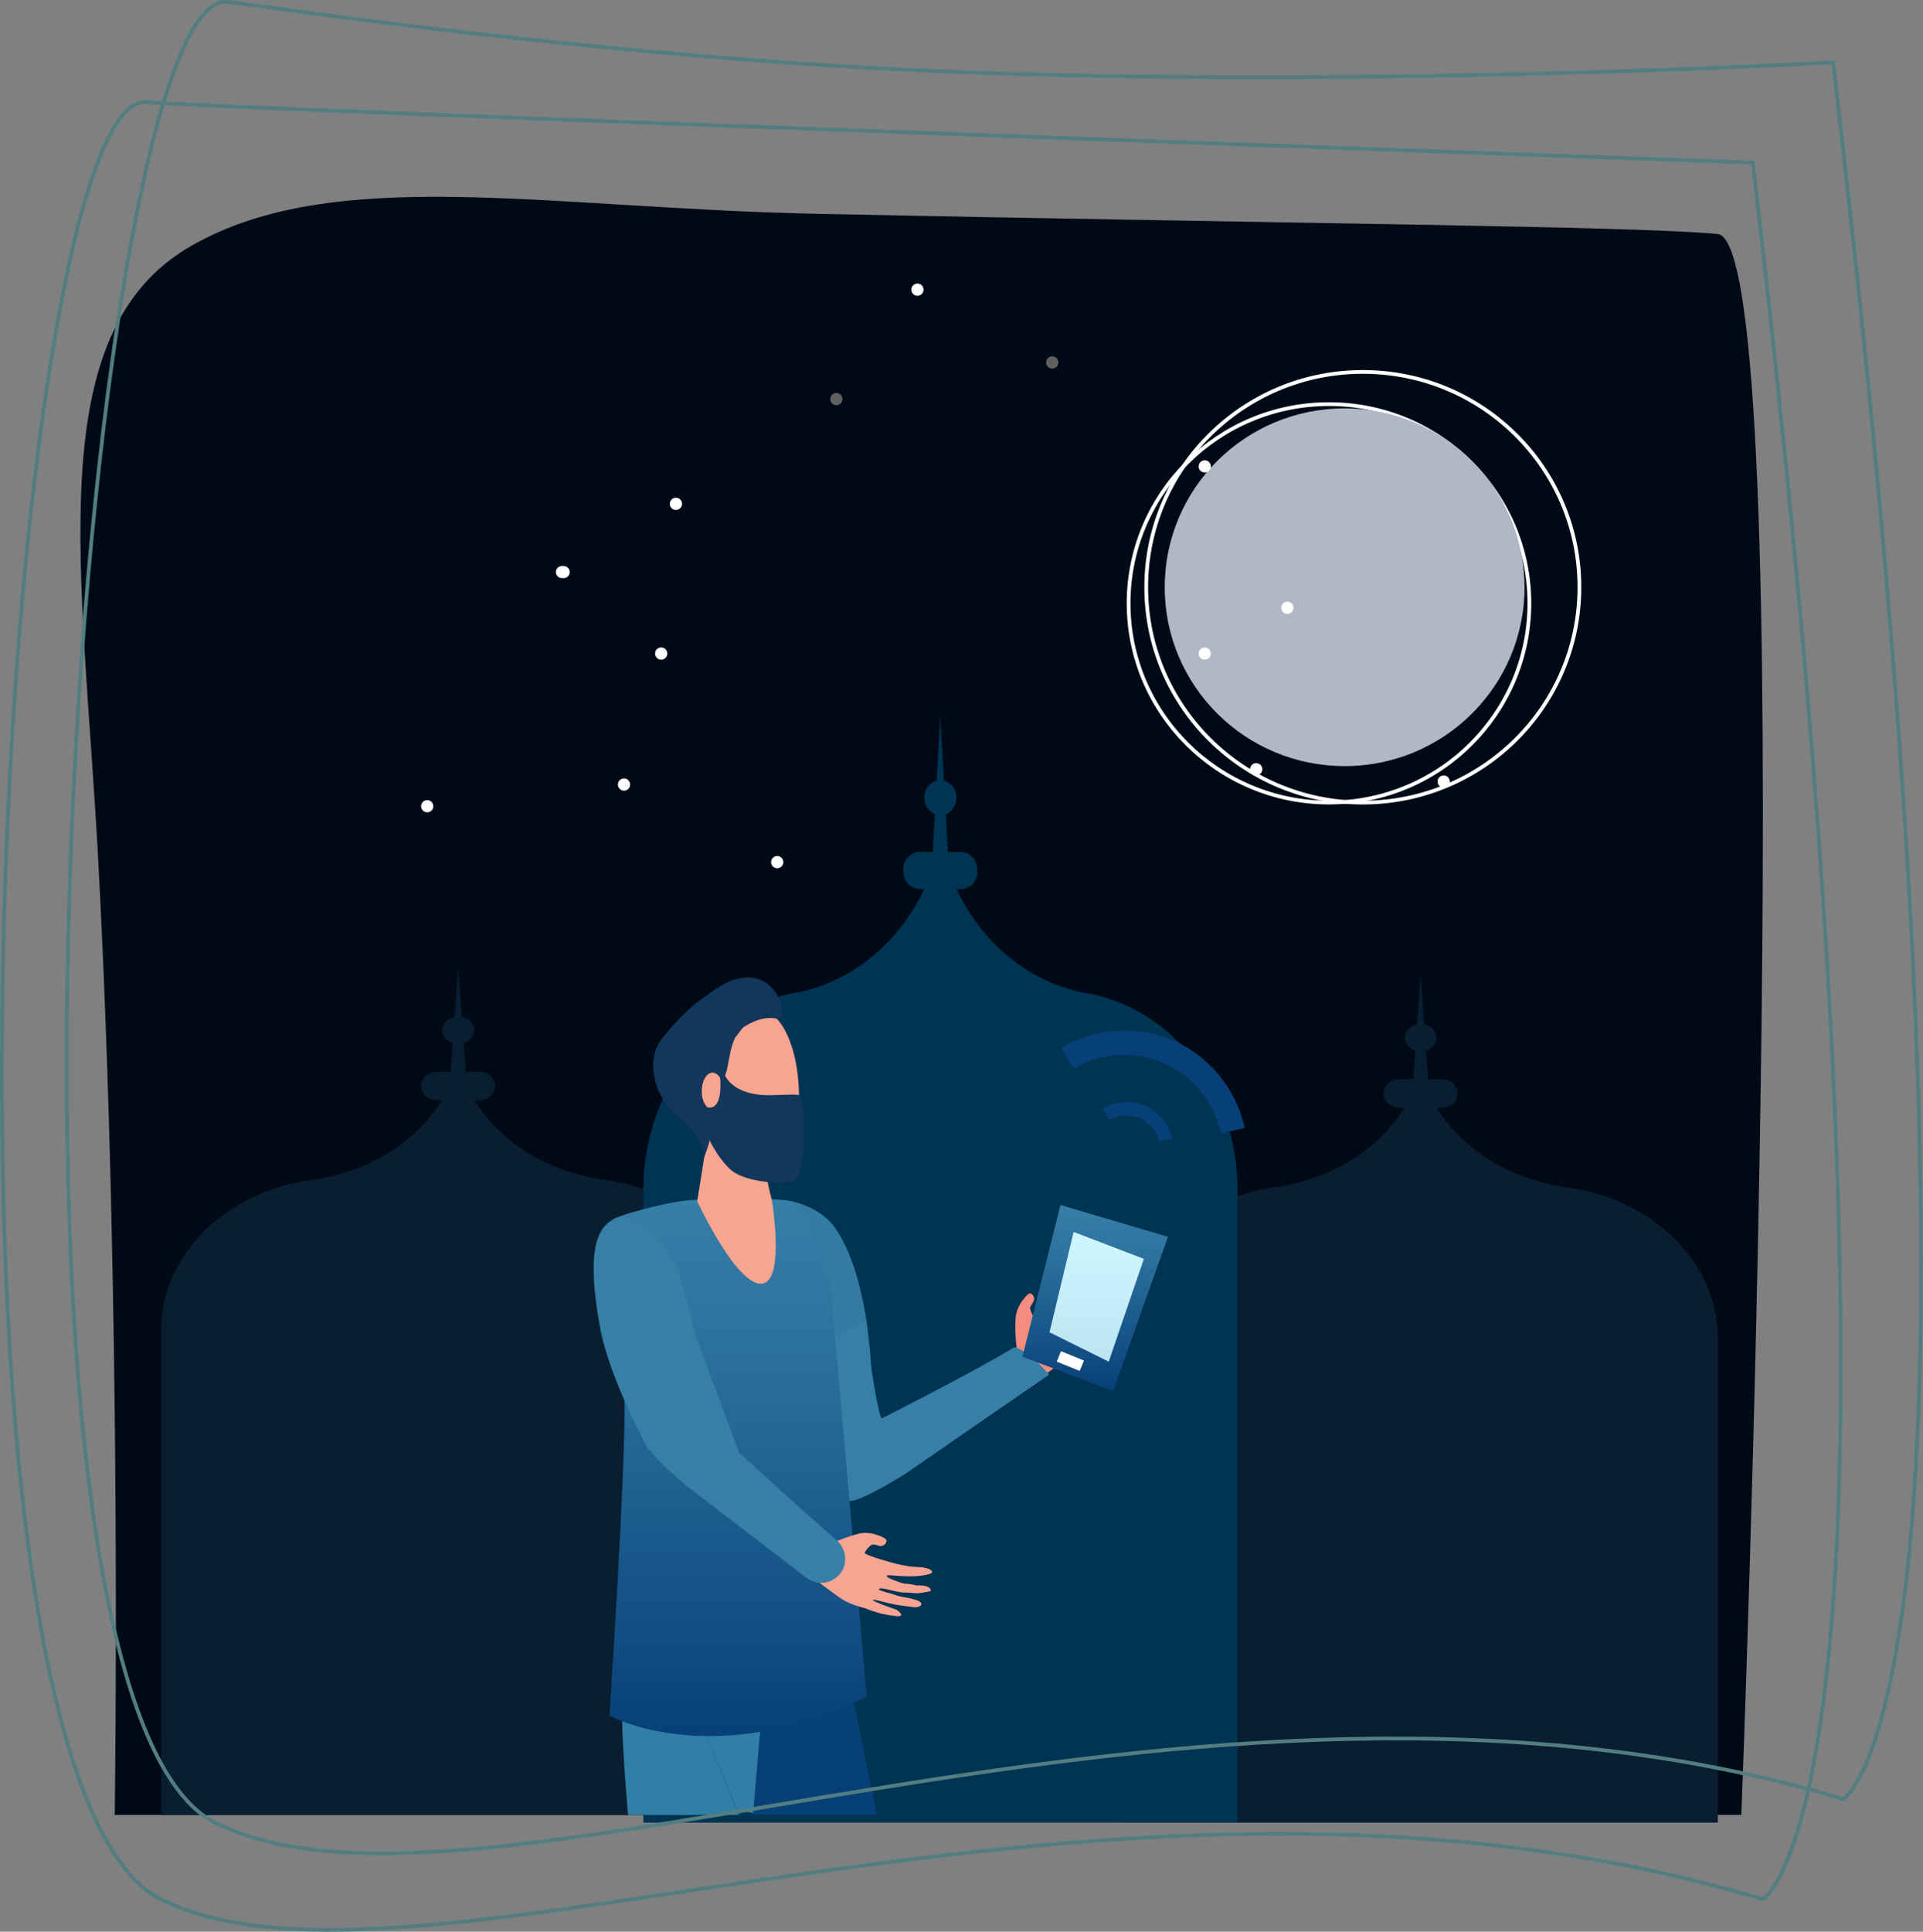 <svg xmlns="http://www.w3.org/2000/svg" xmlns:xlink="http://www.w3.org/1999/xlink" viewBox="0 0 513.96 516.14">
    <rect x="0" y="0" width="513.96" height="516.14" fill="#808080" stroke="none"/>
    <defs>
        <linearGradient id="linear-gradient" x1="197.27" y1="27.16" x2="197.27" y2="170.78" gradientTransform="matrix(1, 0, 0, -1, 0, 491.04)" gradientUnits="userSpaceOnUse">
            <stop offset="0" stop-color="#073f78"/><stop offset="0.16" stop-color="#104b81"/>
            <stop offset="0.71" stop-color="#2b719c"/>
            <stop offset="1" stop-color="#367fa7"/>
        </linearGradient>
        <linearGradient id="linear-gradient-2" x1="292.72" y1="119.36" x2="292.72" y2="169.07" xlink:href="#linear-gradient"/>
        <linearGradient id="linear-gradient-3" x1="293.11" y1="127.21" x2="293.11" y2="161.88" gradientTransform="matrix(1, 0, 0, -1, 0, 491.04)" gradientUnits="userSpaceOnUse">
            <stop offset="0" stop-color="#bce3f1"/>
            <stop offset="1" stop-color="#d0f7ff"/>
        </linearGradient>
    </defs><title>Asset 1</title><g id="Layer_2" data-name="Layer 2"><g id="Layer_1-2" data-name="Layer 1">
    <path class="cls-1" style="fill:#e4ebff;" d="M182.49,448.61l22.8-15.32.5.18s-2.44,26.41-4.53,51.46h-3.72C189.59,465.53,182.49,448.61,182.49,448.61Z"/>
    <path class="cls-2" style="fill:#000a16;" d="M465.41,484.93h-231l-10.74-52.72-10.07-4.47-8.27,5.55c-3.58-1.22-25.54-8.16-35.76,2.71-1.48,1.57-2.23,7.78-2.63,10.16-1.31,7.73-.5,21.61.95,38.77H30.66s2.06-136.39-4.47-256.2C22,152.21,10.68,88.91,51,65.76c38.3-22,94.7-10.16,167-8.64,123.17,2.59,218.23,3.24,241.06,5.4S465.41,484.93,465.41,484.93Z"/>
    <ellipse class="cls-3" style="fill:none;stroke-miterlimit:10;stroke:#fff;" cx="355.2" cy="161.21" rx="53.56" ry="53.23"/>
    <ellipse class="cls-4" style="fill:#b1b7c5;" cx="359.38" cy="156.91" rx="48.08" ry="47.79"/>
    <ellipse class="cls-3" style="fill:none;stroke-miterlimit:10;stroke:#fff;" cx="364.24" cy="156.91" rx="57.89" ry="57.54"/>
    <path class="cls-5" style="fill:#091e31;" d="M201.53,350.69l0-.21c-.07-.48-.16-1-.25-1.43,0-.09,0-.19-.05-.28-.09-.47-.2-.94-.31-1.41l-.06-.26c-.12-.49-.25-1-.39-1.45,0,0,0-.1-.05-.16-4.64-15.49-19.64-27.63-38.83-30.23h0c-14.88-2-27.75-9.91-34.78-21.29h1.28c2.34,0,4.23-1.62,4.23-3.62V290c0-2-1.89-3.62-4.23-3.62h-3.61l-.55-7.7a3.71,3.71,0,0,0,2.79-3.39,3.79,3.79,0,0,0-3.28-3.52l-1-13.43-.95,13.43a3.79,3.79,0,0,0-3.27,3.52,3.7,3.7,0,0,0,2.78,3.39l-.55,7.7h-3.61c-2.34,0-4.23,1.62-4.23,3.62v.36c0,2,1.89,3.62,4.23,3.62h1.28c-7,11.37-19.9,19.28-34.78,21.29h0c-17.88,2.42-32.13,13.13-37.74,27.12h0l0,.08c-.16.41-.32.82-.47,1.24l-.18.51c-.12.35-.23.69-.34,1l-.21.72c-.09.3-.17.61-.25.91l-.21.86c-.06.28-.13.55-.18.83s-.12.65-.18,1-.09.51-.13.76-.1.71-.14,1.07l-.09.7c0,.4-.07.81-.1,1.22,0,.19,0,.38,0,.57,0,.6,0,1.2,0,1.81V485H201.9V357.51h0v-1.85A37.27,37.27,0,0,0,201.53,350.69Z"/>
    <path class="cls-5" style="fill:#091e31;" d="M458.76,352.69l0-.21c-.07-.48-.16-1-.25-1.43,0-.09,0-.19-.05-.28-.09-.47-.2-.94-.31-1.41l-.06-.26c-.12-.49-.25-1-.39-1.45,0,0,0-.1-.05-.16C453,332,438,319.86,418.79,317.26h0c-14.88-2-27.75-9.91-34.78-21.29h1.28c2.34,0,4.23-1.62,4.23-3.62V292c0-2-1.89-3.62-4.23-3.62h-3.61l-.55-7.7a3.71,3.71,0,0,0,2.79-3.39,3.79,3.79,0,0,0-3.28-3.52l-.95-13.43-.95,13.43a3.79,3.79,0,0,0-3.27,3.52,3.7,3.7,0,0,0,2.78,3.39l-.55,7.7h-3.61c-2.34,0-4.23,1.62-4.23,3.62v.36c0,2,1.89,3.62,4.23,3.62h1.28c-7,11.37-19.9,19.28-34.78,21.29h0c-17.88,2.42-32.13,13.13-37.74,27.12h0l0,.08c-.16.41-.32.82-.47,1.24l-.18.51c-.12.35-.23.69-.34,1l-.21.72c-.09.3-.17.61-.25.91l-.21.86c-.06.28-.13.55-.18.83s-.12.65-.18,1-.09.51-.13.76-.1.71-.14,1.07l-.09.7c0,.4-.07.81-.1,1.22,0,.19,0,.38,0,.57,0,.6-.05,1.2-.05,1.81V487H459.13V359.51h0v-1.85A37.27,37.27,0,0,0,458.76,352.69Z"/>
    <path class="cls-6" style="fill:#003453;" d="M330.39,311.63l0-.27c-.07-.63-.16-1.25-.25-1.87,0-.12,0-.25-.05-.37-.09-.62-.2-1.23-.31-1.84l-.06-.34q-.18-.94-.39-1.89c0-.07,0-.14-.05-.2-4.64-20.22-19.64-36.08-38.83-39.47h0c-14.88-2.63-27.75-12.94-34.78-27.8h1.28a4.5,4.5,0,0,0,4.23-4.73v-.47a4.5,4.5,0,0,0-4.23-4.73h-3.61l-.55-10.06a4.72,4.72,0,0,0,2.79-4.43,4.65,4.65,0,0,0-3.28-4.6l-1-17.53-.95,17.53a4.64,4.64,0,0,0-3.27,4.59,4.7,4.7,0,0,0,2.78,4.42l-.55,10.06h-3.61a4.5,4.5,0,0,0-4.23,4.73v.47a4.5,4.5,0,0,0,4.23,4.73H247c-7,14.85-19.9,25.17-34.78,27.8h0c-17.88,3.16-32.13,17.15-37.74,35.41h0l0,.1c-.16.53-.32,1.07-.47,1.61l-.18.66c-.12.45-.23.9-.34,1.36l-.21.94c-.09.4-.17.79-.25,1.19l-.21,1.13c-.06.36-.13.72-.18,1.08s-.12.84-.18,1.27-.09.66-.13,1-.1.93-.14,1.39l-.09.91c0,.53-.07,1.06-.1,1.59,0,.25,0,.5,0,.75,0,.78-.05,1.57-.05,2.36V487H330.76V320.53h0v-2.41A63,63,0,0,0,330.39,311.63Z"/>
    <path class="cls-7" style="fill:#fff;" d="M344.08,160.77a1.63,1.63,0,0,0,0,3.26A1.63,1.63,0,0,0,344.08,160.77Z"/>
    <path class="cls-7" style="fill:#fff;" d="M245.2,75.77a1.63,1.63,0,0,0,0,3.26A1.63,1.63,0,0,0,245.2,75.77Z"/>
    <path class="cls-7" style="fill:#fff;" d="M166.78,208a1.63,1.63,0,0,0,0,3.26A1.63,1.63,0,0,0,166.78,208Z"/>
    <path class="cls-7" style="fill:#fff;" d="M176.72,173a1.63,1.63,0,0,0,0,3.26A1.63,1.63,0,0,0,176.72,173Z"/>
    <path class="cls-7" style="fill:#fff;" d="M152.21,152.44a1.68,1.68,0,0,0-.43-.74l-.35-.26a1.63,1.63,0,0,0-.81-.21h-.41a1.27,1.27,0,0,0-.61.13,1.37,1.37,0,0,0-.55.34,1.21,1.21,0,0,0-.35.54,1.16,1.16,0,0,0-.13.61c0,.14,0,.28.05.41a1.68,1.68,0,0,0,.43.74l.35.26a1.63,1.63,0,0,0,.81.21h.41a1.27,1.27,0,0,0,.61-.13,1.37,1.37,0,0,0,.55-.34,1.21,1.21,0,0,0,.35-.54,1.16,1.16,0,0,0,.13-.61C152.25,152.72,152.23,152.58,152.21,152.44Z"/>
    <path class="cls-7" style="fill:#fff;" d="M322,173a1.63,1.63,0,0,0,0,3.26A1.63,1.63,0,0,0,322,173Z"/>
    <path class="cls-7" style="fill:#fff;" d="M335.74,203.91a1.63,1.63,0,0,0,0,3.26A1.63,1.63,0,0,0,335.74,203.91Z"/>
    <path class="cls-7" style="fill:#fff;" d="M322,123a1.63,1.63,0,0,0,0,3.26A1.63,1.63,0,0,0,322,123Z"/>
    <path class="cls-7" style="fill:#fff;" d="M385.85,207.2a1.63,1.63,0,0,0,0,3.26A1.63,1.63,0,0,0,385.85,207.2Z"/>
    <path class="cls-7" style="fill:#fff;" d="M114.18,213.79a1.63,1.63,0,0,0,0,3.26A1.63,1.63,0,0,0,114.18,213.79Z"/>
    <path class="cls-7" style="fill:#fff;" d="M180.66,133a1.63,1.63,0,0,0,0,3.26A1.63,1.63,0,0,0,180.66,133Z"/>
    <path class="cls-7" style="fill:#fff;" d="M207.73,228.73a1.63,1.63,0,0,0,0,3.26A1.63,1.63,0,0,0,207.73,228.73Z"/>
    <path class="cls-8" style="fill:#606060;" d="M223.54,105a1.63,1.63,0,0,0,0,3.26A1.63,1.63,0,0,0,223.54,105Z"/>
    <path class="cls-8" style="fill:#606060;" d="M281.23,95.22a1.63,1.63,0,0,0,0,3.26A1.63,1.63,0,0,0,281.23,95.22Z"/>
    <path class="cls-9" style="fill:#337ba2;" d="M233.05,371l-22.72,2.34s-1-18.81-1-27.78c0-10.89.92-24.91,2.22-24.61,3.65.85,8.57,2.88,11.5,6.95C233.14,342,233.05,371,233.05,371Z"/>
    <path class="cls-10" style="fill:#f48c7f;" d="M271.76,360.29a40.86,40.86,0,0,1-.28-8.49,9.73,9.73,0,0,1,1.5-3.89s1.75-2.58,2.47-2.32a1.61,1.61,0,0,1,.93,1.76c-.13.59-.95,1.53-1.08,2.12a4.74,4.74,0,0,0,1.41,2.71c.55.44,5.44-7.33,5.44-7.33s1.3-2.3,1.67-3.09,1.1-2.8,1.1-2.8,1.29-2.95,2.18-2.48c.52.28.11,3.22-.75,6-.93,3-2.32,5.76-2.06,5.94.61.41,3.4-3.78,3.4-3.78a16.13,16.13,0,0,1,1.54-3.13c.29-1.5,1.46-3.74,2.5-3.09a22,22,0,0,1-.52,3.64s-.88,2.15-1.23,3.2c-.62,1.86-2.31,4.17-2.83,5.39-.43,1,0,.84.08.95a25,25,0,0,0,1.91-2.84A19.28,19.28,0,0,0,291,346a24.36,24.36,0,0,1,1.77-3.07c1.44-2.17,2.55-.84,1.54,1.41-.39.86-.82,1.78-1.25,2.72-1.7,3.65-4,6.58-3.71,6.89s4.31-5.19,4.31-5.19,3-2.39,1.47.93a29.69,29.69,0,0,1-4,6.49c-.68.72-2.3,4-5.05,6.11-2,1.56-5,3.72-6.42,4.74Z"/>
    <path class="cls-11" style="fill:#367fa7;" d="M214.35,362.6l16.74-9.78S234.33,378,235.68,379c0,0,24.51-12.37,35.54-19.09,3.75,1.41,6.77,4.65,9.19,7.41-2.11,1.36-38.52,26.54-38.52,26.54s-12.56,7.94-15.24,7.17C221.14,399.52,214.35,362.6,214.35,362.6Z"/>
    <path class="cls-12" style="fill:#073f78;" d="M201.26,484.93c2.09-25.05,4.53-51.46,4.53-51.46l-.5-.18,8.27-5.55,10.07,4.47,10.74,52.72Z"/>
    <path class="cls-13" style="fill:#317fa7;" d="M182.49,448.61s7.1,16.92,15,36.32H167.85c-1.45-17.16-2.26-31-.95-38.77.4-2.38,1.15-8.59,2.63-10.16,10.22-10.87,32.18-3.93,35.76-2.71Z"/>
    <path class="cls-13" style="fill:#317fa7;" d="M199.55,484.2a5.3,5.3,0,0,1,1.75.29c2.08-24.92,4.49-51,4.49-51l-.5-.18-22.8,15.32s7,16.75,14.93,36A5.06,5.06,0,0,1,199.55,484.2Z"/>
    <path class="cls-14" style="fill:url(#linear-gradient);" d="M221.89,343.67c.48,3.32,9.76,109.73,9.76,109.73-41.37,20.18-68.76,5-68.76,5s5.37-80.94,3.75-89.57c-1.07-5.71-6-41.67-2.52-43.22s13.86-4.27,19.73-4.88c5-.53,24.48-.83,28,.35A45.17,45.17,0,0,1,221.89,343.67Z"/>
    <path class="cls-15" style="fill:#f7a491;" d="M189.34,302.19l-3,18.79s11.14,23.91,17.8,21.9c5.59-1.69,2.15-22.23,2.15-22.23s-3-11-2.13-16.55S189.34,302.19,189.34,302.19Z"/>
    <path class="cls-16" style="fill:#f47458;" d="M204.11,304.11c.91-5.52-14.77-1.92-14.77-1.92l-.25,1.62a9,9,0,0,0,1.7,2.72,20.93,20.93,0,0,0,13.72,6A29.16,29.16,0,0,1,204.11,304.11Z"/>
    <path class="cls-15" style="fill:#f7a491;" d="M186.76,274.62c-.44-.16-3.55,22.2,2.35,28.35s17.4,8.17,21.53,3.32c4.56-5.36,4.33-29.39-4.84-35.72S186.76,274.62,186.76,274.62Z"/>
    <path class="cls-17" style="fill:#13375b;" d="M188.93,266c-3.28,1.87-8.54,7.07-12.12,11.71-4.7,6.1-1.45,16.42,5,21.27s6.35,10.39,6.35,10.39l1-2.85a15.82,15.82,0,0,0,.81-6.82,13,13,0,0,0-1-4.1c-1.56-3.24,3.34-5.39,4.72-8.08,1.06-2.07,1.11-6.81,2.78-10.24l2-2.62s4.59-3.46,9.08-2.48S206.53,251.94,188.93,266Z"/>
    <path class="cls-15" style="fill:#f7a491;" d="M193.41,291.51c.05,2.73-1.23,5-2.86,5s-3-2.16-3-4.89,1.23-5,2.86-5S193.36,288.78,193.41,291.51Z"/>
    <path class="cls-11" style="fill:#367fa7;"  d="M173.34,387.39H193.2s-8.83-39.11-11.83-47.32c-3.63-9.93-13.58-16.51-17.87-14s-6.66,9.18-3.13,28.62C162.88,368.51,173.34,387.39,173.34,387.39Z"/>
    <path class="cls-7" style="fill:#fff;" d="M210.76,296.65l-9.75,1a4.29,4.29,0,0,0,4.9,3.4C211.15,300.67,210.76,296.65,210.76,296.65Z"/>
    <path class="cls-17" style="fill:#13375b;" d="M193.41,286.62c2,4.81,7.72,6.15,12.87,6s6.32-.24,7.27,0c1.69,1.81,2.11,18.78-.79,22.45-1.26,1.6-13.21,1.26-17.49-2.55-3.07-2.73-5.93-7.88-6.16-9.57a37.94,37.94,0,0,1,0-7.09c4.32.94,3.35-7.92,3.35-7.92Z"/>
    <path class="cls-18" style="fill:#f8a492;" d="M222,412.56a40.11,40.11,0,0,1,7.92-2.86A9.38,9.38,0,0,1,234,410s3,.89,2.94,1.66a1.61,1.61,0,0,1-1.37,1.43c-.6.05-1.73-.45-2.33-.39s-1.88,1.51-2.12,2.18,8.57,3,8.57,3,2.56.55,3.43.66,3,.21,3,.21,3.17.34,3,1.34c-.1.59-3,1.09-5.87,1.1-3.08,0-6.14-.47-6.23-.17-.2.72,4.6,2.11,4.6,2.11a16.13,16.13,0,0,1,3.42.52c1.5-.18,4,.26,3.68,1.46a21.23,21.23,0,0,1-3.59.61s-2.29-.19-3.39-.21c-1.94,0-4.64-1-5.95-1.08-1.09-.11-.79.28-.87.37a26.3,26.3,0,0,0,3.26,1,19.11,19.11,0,0,0,3.17.92,22.29,22.29,0,0,1,3.43.77c2.48.73,1.57,2.2-.86,1.91L241,429c-4-.52-7.43-1.86-7.63-1.47s6.21,2.56,6.21,2.56,3.16,2.13-.43,1.69a28.78,28.78,0,0,1-7.33-1.83c-.88-.43-4.47-1-7.3-3-2.09-1.47-5-3.67-6.43-4.73Z"/>
    <path class="cls-11" style="fill:#367fa7;"  d="M197.54,388.1c6.19,5.69,18.1,16.57,26,23.39a6.67,6.67,0,0,1,2,7.18h0a6.46,6.46,0,0,1-10.13,2.81L185,398.18s-11.69-9.29-11.77-12c-.12-4.64,8.17-21.07,13-28.42"/>
    <polygon class="cls-19" style="fill:url(#linear-gradient-2);" points="297.51 371.68 312.17 330.47 283.43 321.97 273.27 362.52 297.51 371.68"/>
    <polygon class="cls-20" style="fill:url(#linear-gradient-3);" points="296.33 363.83 305.72 336.36 286.95 329.16 280.5 355.98 296.33 363.83"/>
    <line class="cls-21" style="stroke-width:3px;fill:none;stroke-miterlimit:10;stroke:#fff;" x1="289.14" y1="364.92" x2="283" y2="362.43"/>
    <path class="cls-12" style="fill:#073f78;" d="M306.15,295.44h0l-.06,0-.06,0h0a12.89,12.89,0,0,0-11.33.73l1.86,3.13A8.86,8.86,0,0,1,309.74,305l3.56-.75A12.94,12.94,0,0,0,306.15,295.44Z"/>
    <path class="cls-12" style="fill:#073f78;" d="M313.8,278.08h0l-.11-.05-.11,0h0a33.65,33.65,0,0,0-29.93,1.9l3.36,5.64a26.36,26.36,0,0,1,39.25,17.2l6.43-1.36A33.67,33.67,0,0,0,313.8,278.08Z"/>
    <path class="cls-22" style="stroke:#527e81;fill:none;stroke-miterlimit:10;" d="M468.46,43.45S58.17,29.08,39.23,27.3C0,23.61-25.08,473.44,43,507.48s251.74-52.8,428.18,0C471.2,507.48,519.75,479.4,468.46,43.45Z"/>
    <path class="cls-22" style="stroke:#527e81;fill:none;stroke-miterlimit:10;" d="M489.93,16.66s-118.85,6.77-231.54,2.66C161.63,15.78,69.45,1.34,60.7.52,21.49-3.17-10.59,453,57.51,487c70.93,35.46,260.62-58.53,435.16-6.3C492.67,480.7,541.22,452.62,489.93,16.66Z"/></g></g></svg>